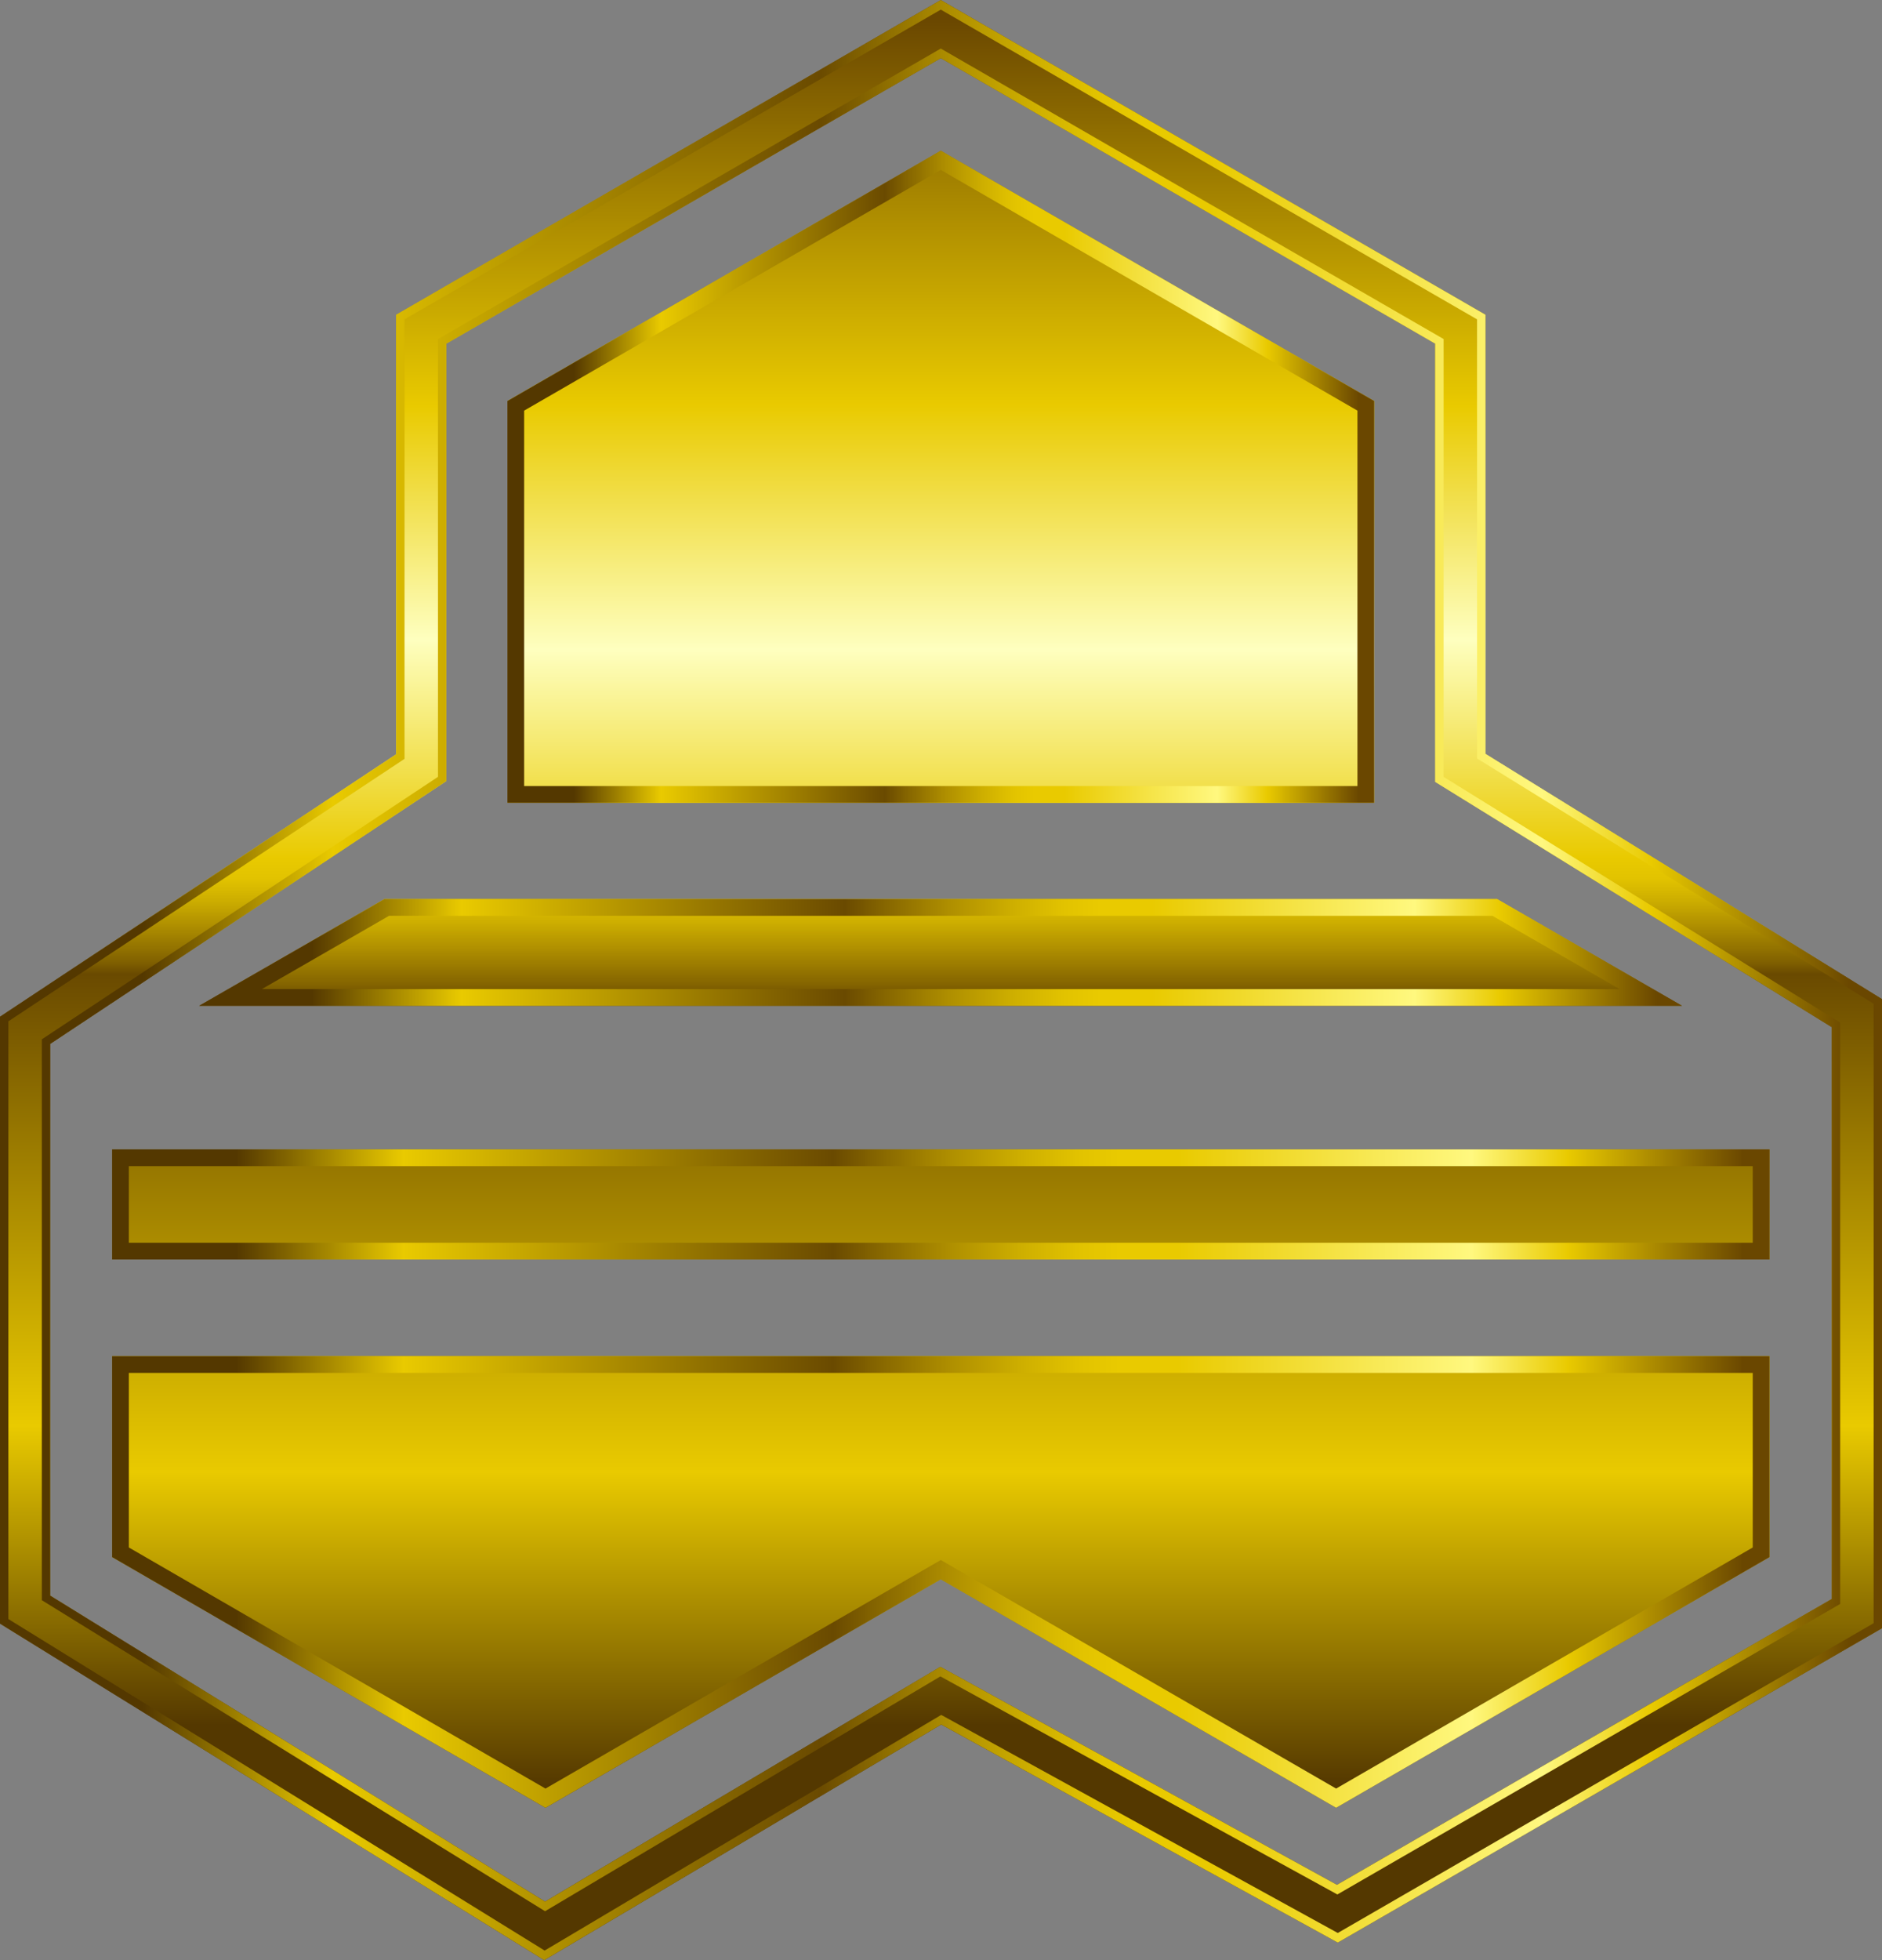 <?xml version="1.0" encoding="UTF-8" standalone="no"?>
<svg xmlns:xlink="http://www.w3.org/1999/xlink" height="234.15px" width="224.95px" xmlns="http://www.w3.org/2000/svg">
  <rect width="100%" height="100%" fill="#808080" stroke="none"/>
  <g transform="matrix(1.0, 0.0, 0.0, 1.0, 112.45, 124.05)">
    <path d="M0.0 -117.1 L-59.1 -83.0 -59.1 -30.75 -106.45 0.65 -106.45 66.55 -47.3 103.1 -0.05 75.05 47.35 101.1 106.5 66.95 106.5 -1.35 59.1 -30.65 59.1 -83.0 0.0 -117.1 M65.1 -86.45 L65.1 -34.0 112.5 -4.7 112.5 70.45 47.45 108.0 0.05 81.95 -47.4 110.1 -112.45 69.9 -112.45 -2.6 -65.1 -33.95 -65.1 -86.45 0.0 -124.05 65.1 -86.45" fill="url(#gradient0)" fill-rule="evenodd" stroke="none"/>
    <path d="M-88.65 -3.9 L-66.5 -16.65 66.5 -16.65 88.6 -3.9 -88.65 -3.9" fill="url(#gradient1)" fill-rule="evenodd" stroke="none"/>
    <path d="M0.0 -106.05 L51.8 -76.15 51.8 -28.15 -51.8 -28.15 -51.8 -76.15 0.0 -106.05" fill="url(#gradient2)" fill-rule="evenodd" stroke="none"/>
    <path d="M-99.05 61.95 L-99.05 37.95 99.05 37.95 99.05 61.95 47.25 91.9 0.0 64.6 -47.25 91.9 -99.05 61.95" fill="url(#gradient3)" fill-rule="evenodd" stroke="none"/>
    <path d="M-99.05 26.4 L-99.05 13.25 99.05 13.25 99.05 26.4 -99.05 26.4" fill="url(#gradient4)" fill-rule="evenodd" stroke="none"/>
    <path d="M0.0 -118.25 L60.1 -83.55 60.1 -31.25 107.5 -1.9 107.5 67.55 47.4 102.25 -0.05 76.2 -47.3 104.25 -107.45 67.1 -107.45 0.1 -60.1 -31.25 -60.1 -83.55 0.0 -118.25 M64.1 -85.9 L0.0 -122.9 -64.1 -85.9 -64.1 -33.4 -111.45 -2.05 -111.45 69.35 -47.35 108.95 0.05 80.8 47.45 106.85 111.5 69.85 111.5 -4.15 64.1 -33.45 64.1 -85.9 M0.0 -124.05 L65.1 -86.45 65.1 -34.0 112.5 -4.7 112.5 70.45 47.45 108.0 0.05 81.95 -47.4 110.1 -112.45 69.9 -112.45 -2.6 -65.1 -33.95 -65.1 -86.45 0.0 -124.05 M59.1 -83.0 L0.0 -117.1 -59.1 -83.0 -59.1 -30.75 -106.45 0.65 -106.45 66.55 -47.3 103.1 -0.05 75.05 47.35 101.1 106.5 66.95 106.5 -1.35 59.1 -30.65 59.1 -83.0" fill="url(#gradient5)" fill-rule="evenodd" stroke="none"/>
    <path d="M-65.95 -14.65 L-81.15 -5.9 81.15 -5.9 65.95 -14.65 -65.95 -14.65 M-88.65 -3.9 L-66.5 -16.65 66.5 -16.65 88.6 -3.9 -88.65 -3.9" fill="url(#gradient6)" fill-rule="evenodd" stroke="none"/>
    <path d="M49.8 -75.0 L0.0 -103.75 -49.8 -75.0 -49.8 -30.15 49.8 -30.15 49.8 -75.0 M0.0 -106.05 L51.8 -76.15 51.8 -28.15 -51.8 -28.15 -51.8 -76.15 0.0 -106.05" fill="url(#gradient7)" fill-rule="evenodd" stroke="none"/>
    <path d="M-97.05 39.95 L-97.05 60.8 -47.25 89.6 0.0 62.3 47.25 89.6 97.05 60.8 97.05 39.95 -97.05 39.95 M-99.05 61.95 L-99.05 37.95 99.05 37.95 99.05 61.95 47.25 91.9 0.0 64.6 -47.25 91.9 -99.05 61.95" fill="url(#gradient8)" fill-rule="evenodd" stroke="none"/>
    <path d="M-97.05 15.25 L-97.05 24.4 97.05 24.4 97.05 15.25 -97.05 15.25 M-99.05 26.4 L-99.05 13.25 99.05 13.25 99.05 26.4 -99.05 26.4" fill="url(#gradient9)" fill-rule="evenodd" stroke="none"/>
  </g>
  <defs>
    <linearGradient gradientTransform="matrix(0.0, -0.127, -0.127, 0.0, 0.05, -21.2)" gradientUnits="userSpaceOnUse" id="gradient0" spreadMethod="pad" x1="-819.2" x2="819.2">
      <stop offset="0.004" stop-color="#543800"/>
      <stop offset="0.176" stop-color="#e9ca00"/>
      <stop offset="0.435" stop-color="#6a4a00"/>
      <stop offset="0.443" stop-color="#836300"/>
      <stop offset="0.463" stop-color="#af8f00"/>
      <stop offset="0.478" stop-color="#ceaf00"/>
      <stop offset="0.49" stop-color="#e2c300"/>
      <stop offset="0.502" stop-color="#e9ca00"/>
      <stop offset="0.627" stop-color="#feffbf"/>
      <stop offset="0.761" stop-color="#e9ca00"/>
      <stop offset="0.984" stop-color="#6a4700"/>
    </linearGradient>
    <linearGradient gradientTransform="matrix(0.0, -0.133, -0.133, 0.0, 0.0, -18.8)" gradientUnits="userSpaceOnUse" id="gradient1" spreadMethod="pad" x1="-819.2" x2="819.2">
      <stop offset="0.004" stop-color="#543800"/>
      <stop offset="0.176" stop-color="#e9ca00"/>
      <stop offset="0.435" stop-color="#6a4a00"/>
      <stop offset="0.443" stop-color="#836300"/>
      <stop offset="0.463" stop-color="#af8f00"/>
      <stop offset="0.478" stop-color="#ceaf00"/>
      <stop offset="0.49" stop-color="#e2c300"/>
      <stop offset="0.502" stop-color="#e9ca00"/>
      <stop offset="0.627" stop-color="#feffbf"/>
      <stop offset="0.761" stop-color="#e9ca00"/>
      <stop offset="0.984" stop-color="#6a4700"/>
    </linearGradient>
    <linearGradient gradientTransform="matrix(0.0, -0.133, -0.133, 0.0, 0.0, -18.8)" gradientUnits="userSpaceOnUse" id="gradient2" spreadMethod="pad" x1="-819.2" x2="819.2">
      <stop offset="0.004" stop-color="#543800"/>
      <stop offset="0.176" stop-color="#e9ca00"/>
      <stop offset="0.435" stop-color="#6a4a00"/>
      <stop offset="0.443" stop-color="#836300"/>
      <stop offset="0.463" stop-color="#af8f00"/>
      <stop offset="0.478" stop-color="#ceaf00"/>
      <stop offset="0.49" stop-color="#e2c300"/>
      <stop offset="0.502" stop-color="#e9ca00"/>
      <stop offset="0.627" stop-color="#feffbf"/>
      <stop offset="0.761" stop-color="#e9ca00"/>
      <stop offset="0.984" stop-color="#6a4700"/>
    </linearGradient>
    <linearGradient gradientTransform="matrix(0.0, -0.133, -0.133, 0.0, 0.0, -18.8)" gradientUnits="userSpaceOnUse" id="gradient3" spreadMethod="pad" x1="-819.2" x2="819.2">
      <stop offset="0.004" stop-color="#543800"/>
      <stop offset="0.176" stop-color="#e9ca00"/>
      <stop offset="0.435" stop-color="#6a4a00"/>
      <stop offset="0.443" stop-color="#836300"/>
      <stop offset="0.463" stop-color="#af8f00"/>
      <stop offset="0.478" stop-color="#ceaf00"/>
      <stop offset="0.49" stop-color="#e2c300"/>
      <stop offset="0.502" stop-color="#e9ca00"/>
      <stop offset="0.627" stop-color="#feffbf"/>
      <stop offset="0.761" stop-color="#e9ca00"/>
      <stop offset="0.984" stop-color="#6a4700"/>
    </linearGradient>
    <linearGradient gradientTransform="matrix(0.0, -0.133, -0.133, 0.0, 0.0, -18.8)" gradientUnits="userSpaceOnUse" id="gradient4" spreadMethod="pad" x1="-819.2" x2="819.2">
      <stop offset="0.004" stop-color="#543800"/>
      <stop offset="0.176" stop-color="#e9ca00"/>
      <stop offset="0.435" stop-color="#6a4a00"/>
      <stop offset="0.443" stop-color="#836300"/>
      <stop offset="0.463" stop-color="#af8f00"/>
      <stop offset="0.478" stop-color="#ceaf00"/>
      <stop offset="0.49" stop-color="#e2c300"/>
      <stop offset="0.502" stop-color="#e9ca00"/>
      <stop offset="0.627" stop-color="#feffbf"/>
      <stop offset="0.761" stop-color="#e9ca00"/>
      <stop offset="0.984" stop-color="#6a4700"/>
    </linearGradient>
    <linearGradient gradientTransform="matrix(0.137, 0.0, 0.0, -0.137, 0.05, -6.95)" gradientUnits="userSpaceOnUse" id="gradient5" spreadMethod="pad" x1="-819.2" x2="819.2">
      <stop offset="0.075" stop-color="#543800"/>
      <stop offset="0.176" stop-color="#e9ca00"/>
      <stop offset="0.435" stop-color="#6a4a00"/>
      <stop offset="0.459" stop-color="#836300"/>
      <stop offset="0.506" stop-color="#af8f00"/>
      <stop offset="0.549" stop-color="#ceaf00"/>
      <stop offset="0.584" stop-color="#e2c300"/>
      <stop offset="0.608" stop-color="#e9ca00"/>
      <stop offset="0.643" stop-color="#e9ca00"/>
      <stop offset="0.82" stop-color="#fff87f"/>
      <stop offset="0.878" stop-color="#e9ca00"/>
      <stop offset="0.984" stop-color="#6a4700"/>
    </linearGradient>
    <linearGradient gradientTransform="matrix(0.108, 0.0, 0.0, -0.108, 0.0, -10.25)" gradientUnits="userSpaceOnUse" id="gradient6" spreadMethod="pad" x1="-819.2" x2="819.2">
      <stop offset="0.075" stop-color="#543800"/>
      <stop offset="0.176" stop-color="#e9ca00"/>
      <stop offset="0.435" stop-color="#6a4a00"/>
      <stop offset="0.459" stop-color="#836300"/>
      <stop offset="0.506" stop-color="#af8f00"/>
      <stop offset="0.549" stop-color="#ceaf00"/>
      <stop offset="0.584" stop-color="#e2c300"/>
      <stop offset="0.608" stop-color="#e9ca00"/>
      <stop offset="0.643" stop-color="#e9ca00"/>
      <stop offset="0.82" stop-color="#fff87f"/>
      <stop offset="0.878" stop-color="#e9ca00"/>
      <stop offset="0.984" stop-color="#6a4700"/>
    </linearGradient>
    <linearGradient gradientTransform="matrix(0.063, 0.0, 0.0, -0.063, 0.0, -67.1)" gradientUnits="userSpaceOnUse" id="gradient7" spreadMethod="pad" x1="-819.2" x2="819.2">
      <stop offset="0.075" stop-color="#543800"/>
      <stop offset="0.176" stop-color="#e9ca00"/>
      <stop offset="0.435" stop-color="#6a4a00"/>
      <stop offset="0.459" stop-color="#836300"/>
      <stop offset="0.506" stop-color="#af8f00"/>
      <stop offset="0.549" stop-color="#ceaf00"/>
      <stop offset="0.584" stop-color="#e2c300"/>
      <stop offset="0.608" stop-color="#e9ca00"/>
      <stop offset="0.643" stop-color="#e9ca00"/>
      <stop offset="0.82" stop-color="#fff87f"/>
      <stop offset="0.878" stop-color="#e9ca00"/>
      <stop offset="0.984" stop-color="#6a4700"/>
    </linearGradient>
    <linearGradient gradientTransform="matrix(0.121, 0.0, 0.0, -0.121, 0.0, 64.9)" gradientUnits="userSpaceOnUse" id="gradient8" spreadMethod="pad" x1="-819.2" x2="819.2">
      <stop offset="0.075" stop-color="#543800"/>
      <stop offset="0.176" stop-color="#e9ca00"/>
      <stop offset="0.435" stop-color="#6a4a00"/>
      <stop offset="0.459" stop-color="#836300"/>
      <stop offset="0.506" stop-color="#af8f00"/>
      <stop offset="0.549" stop-color="#ceaf00"/>
      <stop offset="0.584" stop-color="#e2c300"/>
      <stop offset="0.608" stop-color="#e9ca00"/>
      <stop offset="0.643" stop-color="#e9ca00"/>
      <stop offset="0.82" stop-color="#fff87f"/>
      <stop offset="0.878" stop-color="#e9ca00"/>
      <stop offset="0.984" stop-color="#6a4700"/>
    </linearGradient>
    <linearGradient gradientTransform="matrix(0.121, 0.0, 0.0, -0.121, 0.0, 19.85)" gradientUnits="userSpaceOnUse" id="gradient9" spreadMethod="pad" x1="-819.2" x2="819.2">
      <stop offset="0.075" stop-color="#543800"/>
      <stop offset="0.176" stop-color="#e9ca00"/>
      <stop offset="0.435" stop-color="#6a4a00"/>
      <stop offset="0.459" stop-color="#836300"/>
      <stop offset="0.506" stop-color="#af8f00"/>
      <stop offset="0.549" stop-color="#ceaf00"/>
      <stop offset="0.584" stop-color="#e2c300"/>
      <stop offset="0.608" stop-color="#e9ca00"/>
      <stop offset="0.643" stop-color="#e9ca00"/>
      <stop offset="0.82" stop-color="#fff87f"/>
      <stop offset="0.878" stop-color="#e9ca00"/>
      <stop offset="0.984" stop-color="#6a4700"/>
    </linearGradient>
  </defs>
</svg>
